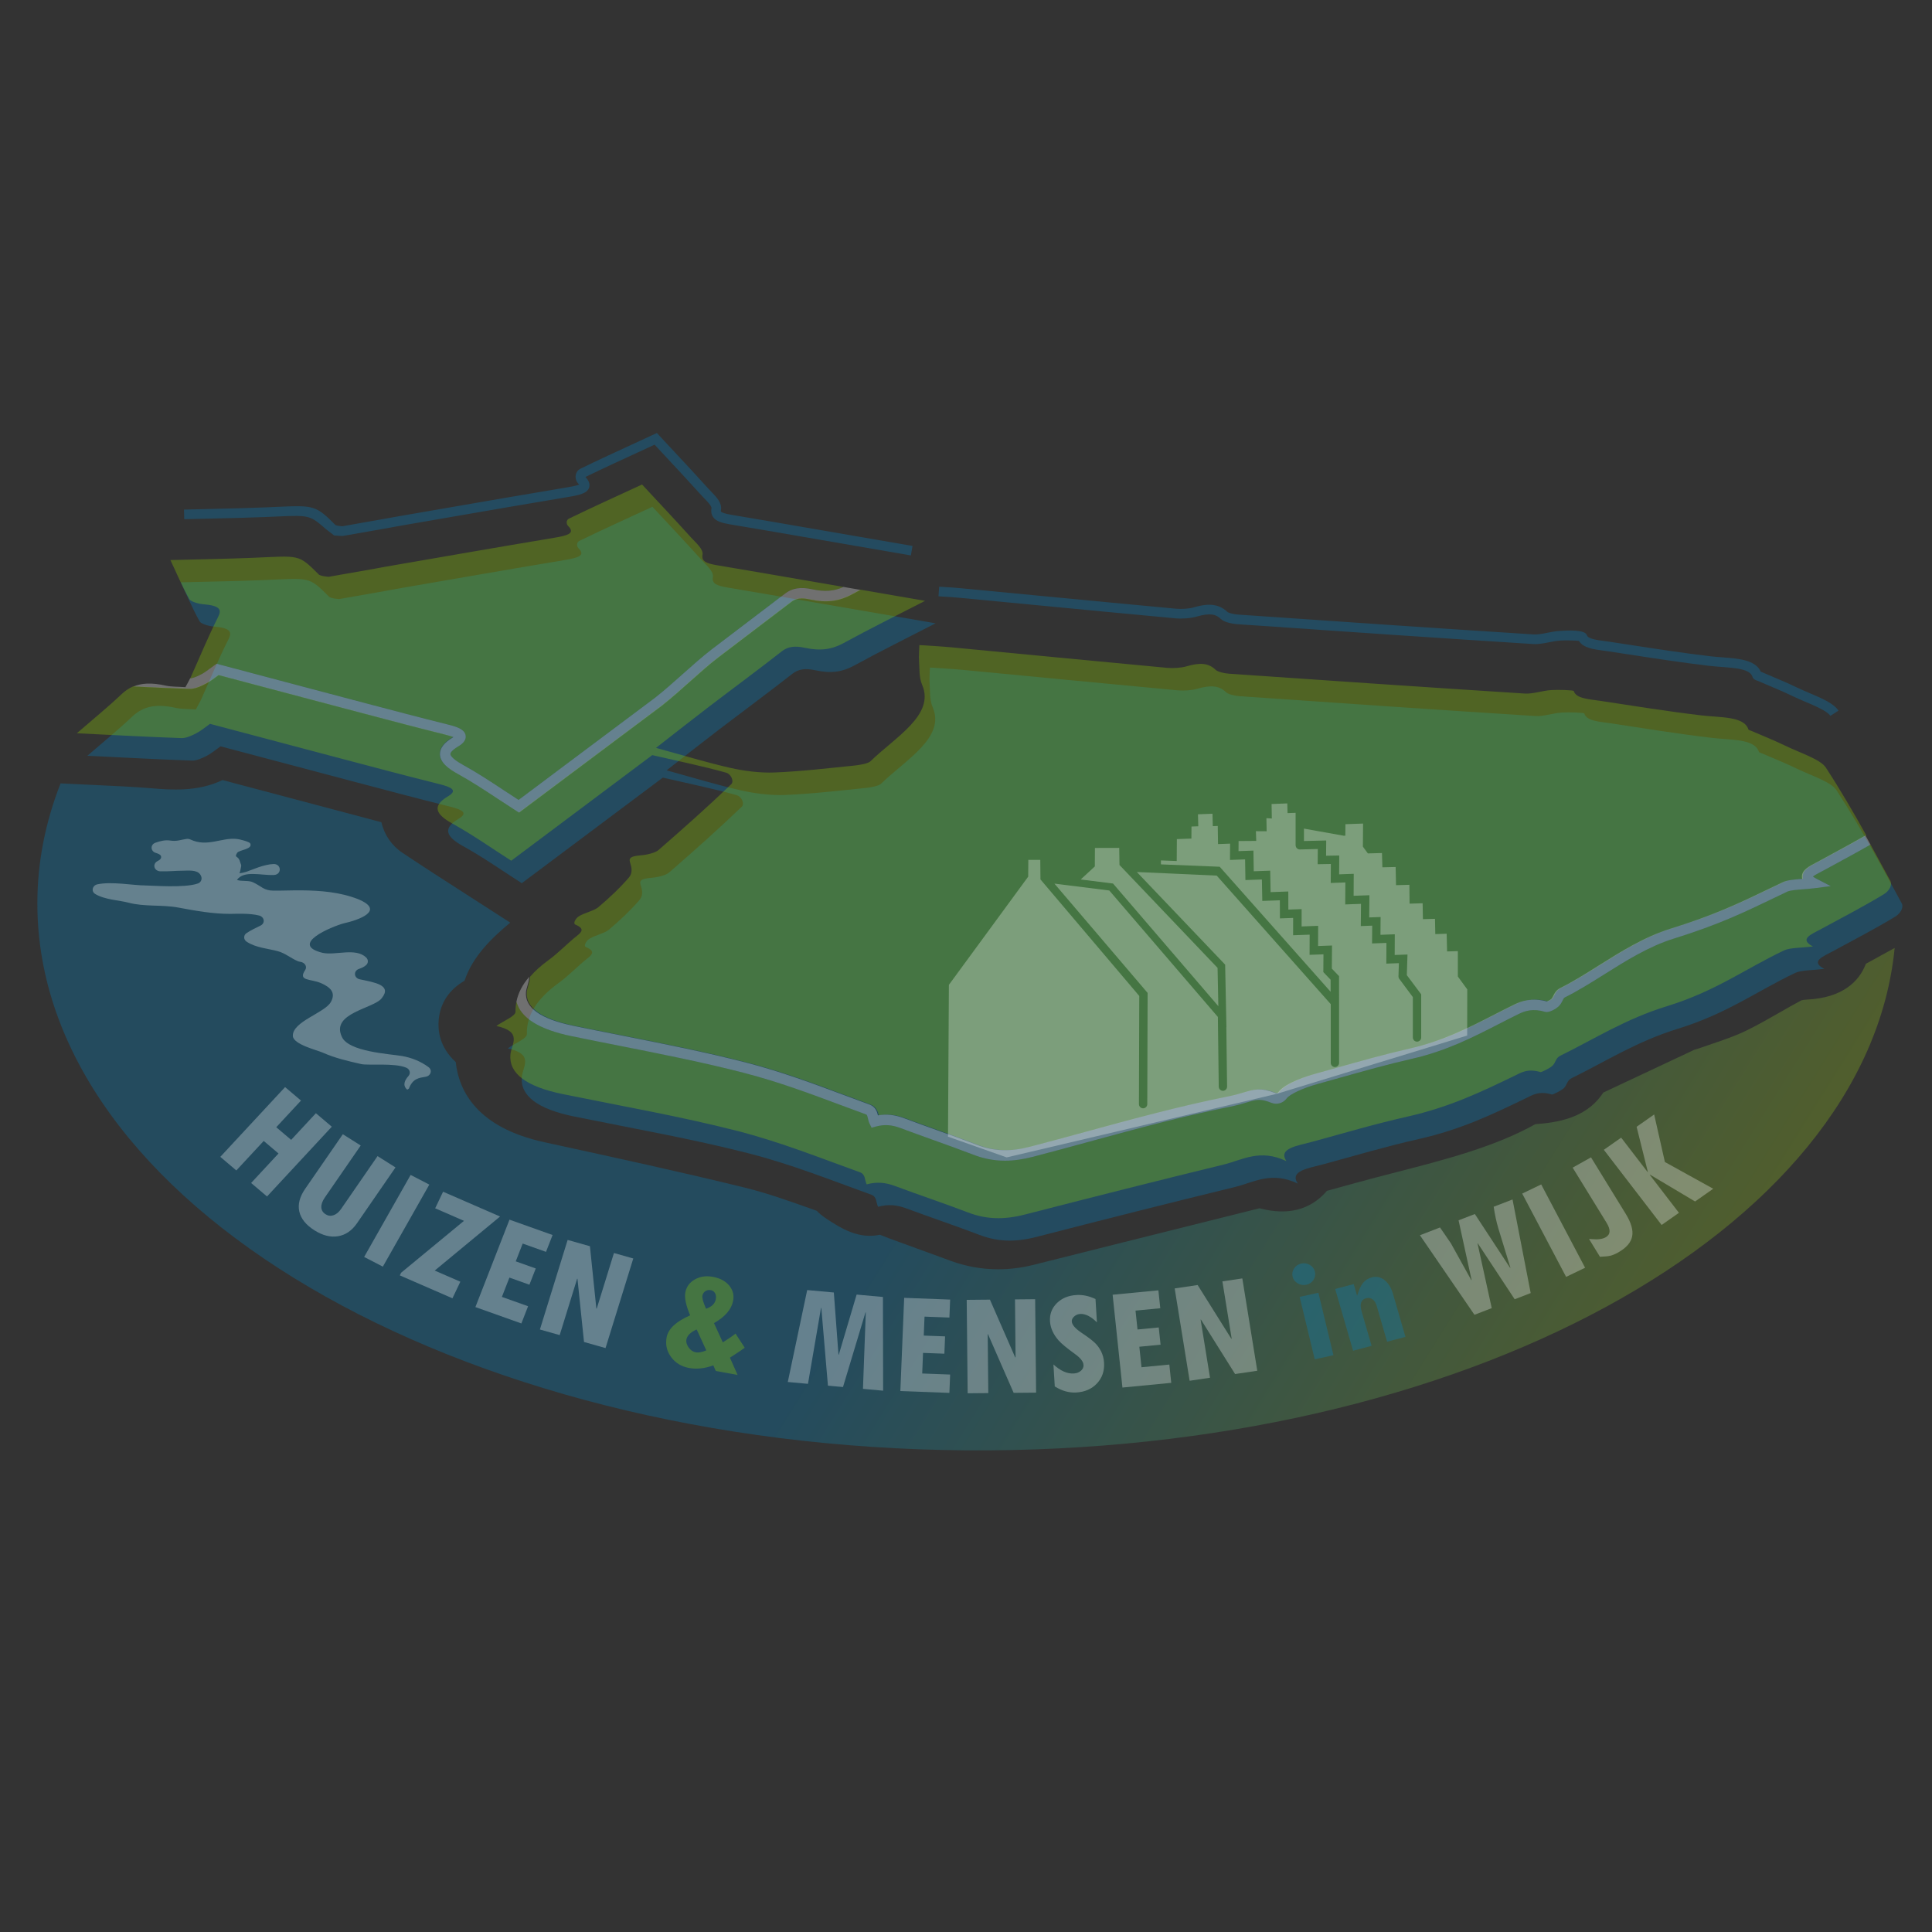 <?xml version="1.0" encoding="UTF-8" standalone="no"?>
<!-- Created with Inkscape (http://www.inkscape.org/) -->

<svg
   width="130mm"
   height="130mm"
   viewBox="0 0 130 130"
   version="1.1"
   id="svg1"
   inkscape:version="1.3.1 (91b66b0783, 2023-11-16)"
   sodipodi:docname="Logo HuizenEnMensenInWijk-30% transparantie.svg"
   xmlns:inkscape="http://www.inkscape.org/namespaces/inkscape"
   xmlns:sodipodi="http://sodipodi.sourceforge.net/DTD/sodipodi-0.dtd"
   xmlns="http://www.w3.org/2000/svg"
   xmlns:svg="http://www.w3.org/2000/svg">
  <rect x="0" y="0" width="130" height="130" fill="#333333" stroke="none"/>
  <sodipodi:namedview
     id="namedview1"
     pagecolor="#ffffff"
     bordercolor="#000000"
     borderopacity="0.25"
     inkscape:showpageshadow="2"
     inkscape:pageopacity="0.0"
     inkscape:pagecheckerboard="0"
     inkscape:deskcolor="#d1d1d1"
     inkscape:document-units="mm"
     inkscape:export-bgcolor="#ffffff00"
     inkscape:zoom="0.79375"
     inkscape:cx="396.85039"
     inkscape:cy="561.25984"
     inkscape:window-width="1920"
     inkscape:window-height="1129"
     inkscape:window-x="-8"
     inkscape:window-y="-8"
     inkscape:window-maximized="1"
     inkscape:current-layer="layer1" />
  <defs
     id="defs1">
    <clipPath
       clipPathUnits="userSpaceOnUse"
       id="clipPath133">
      <path
         d="M 0,841.89 H 595.276 V 0 H 0 Z"
         transform="translate(-321.006,-570.664)"
         id="path133" />
    </clipPath>
    <clipPath
       clipPathUnits="userSpaceOnUse"
       id="clipPath131">
      <path
         d="M 0,841.89 H 595.276 V 0 H 0 Z"
         transform="translate(-305.7,-567.784)"
         id="path131" />
    </clipPath>
    <clipPath
       clipPathUnits="userSpaceOnUse"
       id="clipPath129">
      <path
         d="M 0,841.89 H 595.276 V 0 H 0 Z"
         transform="translate(-280.391,-518.727)"
         id="path129" />
    </clipPath>
    <clipPath
       clipPathUnits="userSpaceOnUse"
       id="clipPath127">
      <path
         d="M 0,841.89 H 595.276 V 0 H 0 Z"
         transform="translate(-333.115,-540.562)"
         id="path127" />
    </clipPath>
    <clipPath
       clipPathUnits="userSpaceOnUse"
       id="clipPath125">
      <path
         d="M 0,841.89 H 595.276 V 0 H 0 Z"
         transform="translate(-280.514,-540.989)"
         id="path125" />
    </clipPath>
    <clipPath
       clipPathUnits="userSpaceOnUse"
       id="clipPath123">
      <path
         d="M 0,841.89 H 595.276 V 0 H 0 Z"
         transform="translate(-426.348,-508.793)"
         id="path123" />
    </clipPath>
    <clipPath
       clipPathUnits="userSpaceOnUse"
       id="clipPath121">
      <path
         d="M 0,841.89 H 595.276 V 0 H 0 Z"
         transform="translate(-409.649,-504.023)"
         id="path121" />
    </clipPath>
    <clipPath
       clipPathUnits="userSpaceOnUse"
       id="clipPath119">
      <path
         d="M 0,841.89 H 595.276 V 0 H 0 Z"
         transform="translate(-389.914,-507.873)"
         id="path119" />
    </clipPath>
    <clipPath
       clipPathUnits="userSpaceOnUse"
       id="clipPath117">
      <path
         d="M 0,841.89 H 595.276 V 0 H 0 Z"
         transform="translate(-388.067,-506.747)"
         id="path117" />
    </clipPath>
    <clipPath
       clipPathUnits="userSpaceOnUse"
       id="clipPath115">
      <path
         d="M 0,841.89 H 595.276 V 0 H 0 Z"
         transform="translate(-357.775,-490.609)"
         id="path115" />
    </clipPath>
    <clipPath
       clipPathUnits="userSpaceOnUse"
       id="clipPath113">
      <path
         d="M 0,841.89 H 595.276 V 0 H 0 Z"
         transform="translate(-347.465,-488.17)"
         id="path113" />
    </clipPath>
    <clipPath
       clipPathUnits="userSpaceOnUse"
       id="clipPath111">
      <path
         d="M 0,841.89 H 595.276 V 0 H 0 Z"
         transform="translate(-339.38,-474.079)"
         id="path111" />
    </clipPath>
    <clipPath
       clipPathUnits="userSpaceOnUse"
       id="clipPath109">
      <path
         d="M 0,841.89 H 595.276 V 0 H 0 Z"
         transform="translate(-322.974,-471.773)"
         id="path109" />
    </clipPath>
    <clipPath
       clipPathUnits="userSpaceOnUse"
       id="clipPath107">
      <path
         d="M 0,841.89 H 595.276 V 0 H 0 Z"
         transform="translate(-308.796,-483.309)"
         id="path107" />
    </clipPath>
    <clipPath
       clipPathUnits="userSpaceOnUse"
       id="clipPath105">
      <path
         d="M 0,841.89 H 595.276 V 0 H 0 Z"
         transform="translate(-297.194,-469.902)"
         id="path105" />
    </clipPath>
    <clipPath
       clipPathUnits="userSpaceOnUse"
       id="clipPath103">
      <path
         d="M 0,841.89 H 595.276 V 0 H 0 Z"
         transform="translate(-280.655,-469.855)"
         id="path103" />
    </clipPath>
    <clipPath
       clipPathUnits="userSpaceOnUse"
       id="clipPath101">
      <path
         d="M 0,841.89 H 595.276 V 0 H 0 Z"
         transform="translate(-268.018,-470.276)"
         id="path101" />
    </clipPath>
    <clipPath
       clipPathUnits="userSpaceOnUse"
       id="clipPath99">
      <path
         d="M 0,841.89 H 595.276 V 0 H 0 Z"
         transform="translate(-234.239,-485.907)"
         id="path99" />
    </clipPath>
    <clipPath
       clipPathUnits="userSpaceOnUse"
       id="clipPath97">
      <path
         d="M 0,841.89 H 595.276 V 0 H 0 Z"
         transform="translate(-215.069,-478.405)"
         id="path97" />
    </clipPath>
    <clipPath
       clipPathUnits="userSpaceOnUse"
       id="clipPath95">
      <path
         d="M 0,841.89 H 595.276 V 0 H 0 Z"
         transform="translate(-199.018,-483.102)"
         id="path95" />
    </clipPath>
    <clipPath
       clipPathUnits="userSpaceOnUse"
       id="clipPath93">
      <path
         d="M 0,841.89 H 595.276 V 0 H 0 Z"
         transform="translate(-194.953,-503.497)"
         id="path93" />
    </clipPath>
    <clipPath
       clipPathUnits="userSpaceOnUse"
       id="clipPath91">
      <path
         d="M 0,841.89 H 595.276 V 0 H 0 Z"
         transform="translate(-177.893,-511.43)"
         id="path91" />
    </clipPath>
    <clipPath
       clipPathUnits="userSpaceOnUse"
       id="clipPath89">
      <path
         d="M 0,841.89 H 595.276 V 0 H 0 Z"
         transform="translate(-167.649,-502.192)"
         id="path89" />
    </clipPath>
    <clipPath
       clipPathUnits="userSpaceOnUse"
       id="clipPath87">
      <path
         d="M 0,841.89 H 595.276 V 0 H 0 Z"
         transform="translate(-153.949,-528.183)"
         id="path87" />
    </clipPath>
    <clipPath
       clipPathUnits="userSpaceOnUse"
       id="clipPath85">
      <path
         d="M 0,841.89 H 595.276 V 0 H 0 Z"
         transform="translate(-164.72,-633.302)"
         id="path85" />
    </clipPath>
    <clipPath
       clipPathUnits="userSpaceOnUse"
       id="clipPath83">
      <path
         d="M 0,841.89 H 595.276 V 0 H 0 Z"
         transform="translate(-449.393,-572.86)"
         id="path83" />
    </clipPath>
    <clipPath
       clipPathUnits="userSpaceOnUse"
       id="clipPath81">
      <path
         d="M 0,841.89 H 595.276 V 0 H 0 Z"
         transform="translate(-434.065,-608.862)"
         id="path81" />
    </clipPath>
    <clipPath
       clipPathUnits="userSpaceOnUse"
       id="clipPath79">
      <path
         d="M 0,841.89 H 595.276 V 0 H 0 Z"
         transform="translate(-447.575,-569.602)"
         id="path79" />
    </clipPath>
    <clipPath
       clipPathUnits="userSpaceOnUse"
       id="clipPath77">
      <path
         d="M 0,841.89 H 595.276 V 0 H 0 Z"
         transform="translate(-200.056,-546.361)"
         id="path77" />
    </clipPath>
    <clipPath
       clipPathUnits="userSpaceOnUse"
       id="clipPath75">
      <path
         d="M 0,841.89 H 595.276 V 0 H 0 Z"
         transform="matrix(1.333,0,0,-1.333,0,1122.52)"
         id="path75" />
    </clipPath>
    <clipPath
       clipPathUnits="userSpaceOnUse"
       id="clipPath73">
      <path
         d="m 117.048,575.976 h 64.409 v -47.793 h -64.409 z"
         transform="translate(-175.989,-534.593)"
         id="path73" />
    </clipPath>
    <clipPath
       clipPathUnits="userSpaceOnUse"
       id="clipPath72">
      <path
         d="M 0,841.89 H 595.276 V 0 H 0 Z"
         transform="translate(-138.867,-605.139)"
         id="path72" />
    </clipPath>
    <clipPath
       clipPathUnits="userSpaceOnUse"
       id="clipPath70">
      <path
         d="M 0,841.89 H 595.276 V 0 H 0 Z"
         transform="translate(-139.624,-608.021)"
         id="path70" />
    </clipPath>
    <clipPath
       clipPathUnits="userSpaceOnUse"
       id="clipPath68">
      <path
         d="M 0,841.89 H 595.276 V 0 H 0 Z"
         transform="translate(-173.054,-622.818)"
         id="path68" />
    </clipPath>
    <linearGradient
       x1="0"
       y1="0"
       x2="1"
       y2="0"
       gradientUnits="userSpaceOnUse"
       gradientTransform="matrix(100.457,65.237,-64.514,99.992,8.196,32.403)"
       spreadMethod="pad"
       id="linearGradient66">
      <stop
         style="stop-opacity:1;stop-color:#0083c1"
         offset="0"
         id="stop64" />
      <stop
         style="stop-opacity:1;stop-color:#0083c1"
         offset="0.592"
         id="stop65" />
      <stop
         style="stop-opacity:1;stop-color:#94c11f"
         offset="1"
         id="stop66" />
    </linearGradient>
  </defs>
  <g
     inkscape:label="Laag 1"
     inkscape:groupmode="layer"
     id="layer1">
    <path
       id="path66"
       d="M 10.274,53.047 C 8.975,52.939 7.623,52.878 6.191,52.813 v 0 C 5.523,52.782 4.837,52.751 4.125,52.714 v 0 l -0.049,-0.003 c -1.02,2.595 -1.563,5.299 -1.563,8.081 v 0 c 0,20.075 28,36.55 62.54,36.799 v 0 C 98.384,97.831 125.622,82.872 127.488,63.785 v 0 c -0.45,0.25 -0.901,0.497 -1.344,0.74 v 0 c -0.198,0.108 -0.397,0.217 -0.595,0.326 v 0 c -0.014,0.037 -0.028,0.074 -0.044,0.111 v 0 c -0.407,0.987 -1.425,2.187 -3.957,2.3 v 0 c -0.115,0.005 -0.247,0.026 -0.328,0.045 v 0 c -0.486,0.255 -0.961,0.527 -1.462,0.815 v 0 c -0.693,0.398 -1.409,0.808 -2.216,1.207 v 0 c -0.766,0.377 -1.571,0.649 -2.351,0.912 v 0 c -0.277,0.093 -0.554,0.187 -0.821,0.284 v 0 c -0.133,0.048 -0.254,0.083 -0.356,0.11 v 0 c -2.044,0.958 -4.085,1.918 -6.126,2.878 v 0 l -0.009,0.004 c -0.042,0.066 -0.085,0.131 -0.132,0.194 v 0 c -1.108,1.527 -2.968,1.828 -4.438,1.931 v 0 c -2.71,1.521 -6.089,2.391 -9.363,3.235 v 0 c -0.877,0.226 -1.783,0.46 -2.642,0.697 v 0 c -0.27,0.075 -0.54,0.149 -0.811,0.223 v 0 c -0.404,0.11 -0.809,0.22 -1.208,0.333 v 0 c -1.422,1.659 -3.276,1.503 -4.537,1.172 v 0 l -3.393,0.848 c -3.928,0.981 -7.857,1.963 -11.779,2.951 v 0 c -0.811,0.204 -1.616,0.307 -2.412,0.307 v 0 c -1.083,0 -2.149,-0.189 -3.188,-0.567 v 0 c -0.546,-0.199 -1.09,-0.398 -1.634,-0.598 v 0 c -0.815,-0.299 -1.631,-0.599 -2.453,-0.894 v 0 c -0.161,-0.058 -0.317,-0.12 -0.472,-0.183 v 0 c -0.065,-0.026 -0.146,-0.059 -0.206,-0.082 v 0 c -0.001,3.5e-4 -0.002,3.5e-4 -0.003,7.1e-4 v 0 c -1.402,0.293 -2.541,-0.369 -3.68,-1.135 v 0 c -0.224,-0.151 -0.413,-0.314 -0.573,-0.479 v 0 c -0.171,-0.061 -0.342,-0.121 -0.513,-0.182 v 0 c -1.463,-0.52 -2.845,-1.011 -4.334,-1.378 v 0 c -4.223,-1.038 -8.646,-2.001 -12.923,-2.933 v 0 l -0.559,-0.122 c -4.528,-0.986 -5.736,-3.449 -5.953,-5.341 v 0 c -0.002,-0.018 -0.004,-0.035 -0.006,-0.053 v 0 c -1.105,-1.004 -1.21,-2.152 -1.147,-2.833 v 0 c 0.104,-1.138 0.689,-2.022 1.741,-2.64 v 0 c 0.548,-1.669 1.904,-2.934 3.073,-3.906 v 0 l -2.91,-1.873 c -1.51,-0.97 -2.937,-1.886 -4.35,-2.831 v 0 c -0.717,-0.479 -1.222,-1.218 -1.411,-2.054 v 0 L 14.971,52.487 c -1.661,0.813 -3.548,0.656 -4.697,0.56"
       style="fill:url(#linearGradient66);stroke:none;stroke-width:0.353;opacity:0.3" />
    <path
       id="path67"
       d="m 0,0 c 0.936,0.172 1.532,0.289 2.138,0.393 10.641,1.834 21.259,3.698 31.941,5.478 2.558,0.427 4.213,0.821 2.754,2.268 -0.388,0.384 -0.381,1.136 0.161,1.4 4.383,2.137 8.938,4.197 13.93,6.507 3.38,-3.642 6.399,-6.834 9.294,-10.05 C 61.192,4.913 62.641,3.738 62.451,2.66 62.225,1.374 63.199,0.989 65.348,0.632 71.53,-0.397 77.674,-1.474 83.832,-2.535 90.691,-3.716 97.547,-4.9 104.912,-6.17 99.42,-9 94.267,-11.544 89.414,-14.207 c -2.192,-1.203 -4.372,-1.583 -7.435,-0.914 -1.854,0.404 -3.192,0.258 -4.383,-0.677 -4.541,-3.561 -9.304,-7.062 -13.935,-10.599 -3.322,-2.539 -6.566,-5.1 -10.039,-7.802 4.965,-1.358 9.407,-2.728 14.151,-3.809 2.533,-0.577 5.65,-0.994 8.394,-0.884 5.148,0.205 10.23,0.815 15.307,1.326 1.1,0.111 2.593,0.395 3.01,0.8 4.764,4.626 12.327,8.836 9.876,14.56 -0.636,1.484 -0.485,3.045 -0.595,4.572 -0.073,1.009 0.034,2.021 0.06,3.031 2.074,-0.144 4.167,-0.244 6.219,-0.439 13.662,-1.297 27.308,-2.63 40.982,-3.9 1.17,-0.108 2.724,-0.008 3.712,0.282 2.525,0.742 4.195,0.67 5.56,-0.665 0.366,-0.358 1.606,-0.669 2.531,-0.733 18.785,-1.3 37.574,-2.587 56.39,-3.785 1.589,-0.101 3.338,0.554 5.07,0.665 1.446,0.092 4.231,-0.022 4.274,-0.177 0.414,-1.463 2.95,-1.559 5.053,-1.877 6.369,-0.965 12.71,-1.996 19.19,-2.765 3.801,-0.451 8.25,-0.151 9.049,-2.698 0.031,-0.1 0.375,-0.178 0.575,-0.265 2.199,-0.957 4.497,-1.869 6.573,-2.881 2.706,-1.319 6.579,-2.526 7.612,-4.113 4.64,-7.126 8.53,-14.361 12.452,-21.586 0.416,-0.766 -0.198,-1.909 -1.252,-2.549 -3.742,-2.274 -7.867,-4.411 -11.876,-6.589 -1.868,-1.015 -4.395,-1.931 -1.626,-3.362 -2.081,-0.262 -4.408,-0.225 -5.509,-0.748 -7.451,-3.542 -13.03,-7.775 -22.39,-10.659 -7.808,-2.406 -13.688,-6.187 -20.271,-9.426 -0.928,-0.456 -0.838,-1.33 -1.521,-1.938 -0.529,-0.47 -2.066,-1.223 -2.238,-1.172 -2.533,0.745 -3.729,-0.121 -5.143,-0.801 -6.091,-2.927 -12.095,-5.856 -20.209,-7.684 -6.262,-1.412 -12.174,-3.166 -18.188,-4.81 -2.755,-0.753 -6.558,-1.214 -4.9,-3.678 -5.067,2.402 -8.388,0.217 -11.909,-0.642 -12.713,-3.101 -25.33,-6.29 -37.887,-9.528 -3.983,-1.027 -7.35,-0.972 -10.894,0.383 -4.544,1.737 -9.334,3.334 -13.925,5.045 -1.755,0.655 -3.423,0.849 -5.392,0.311 -0.392,0.784 -0.209,1.914 -1.267,2.295 -7.653,2.758 -15.088,5.763 -23.501,7.919 -10.613,2.72 -22.066,4.731 -33.2,7.002 -6.914,1.41 -10.272,3.944 -9.938,7.53 0.189,2.033 2.387,4.331 -2.683,5.449 1.426,1.013 3.678,1.875 3.651,2.722 -0.115,3.579 1.94,6.759 6.045,9.745 2.059,1.498 3.56,3.162 5.506,4.697 1.032,0.815 1.432,1.403 -0.315,2.157 -0.458,0.198 0.033,1.148 0.665,1.559 1.005,0.654 2.892,1.044 3.704,1.726 2.183,1.838 4.184,3.736 5.861,5.684 0.662,0.769 0.565,1.754 0.287,2.604 -0.293,0.898 -0.388,1.438 2.009,1.623 1.21,0.093 2.759,0.502 3.31,0.98 4.78,4.151 9.474,8.326 13.886,12.563 0.585,0.562 -0.011,1.938 -0.993,2.213 -4.399,1.233 -9.135,2.203 -14.055,3.339 -8.994,-6.734 -17.783,-13.314 -26.881,-20.127 -3.897,2.487 -7.262,4.888 -11.196,7.066 -3.162,1.75 -4.016,3.333 -0.857,5.21 1.898,1.128 0.698,1.742 -1.654,2.327 -6.267,1.561 -12.435,3.208 -18.621,4.839 -8.306,2.189 -16.592,4.394 -25.091,6.647 -0.985,-0.689 -1.689,-1.314 -2.667,-1.824 -0.746,-0.388 -1.886,-0.924 -2.771,-0.893 -6.462,0.226 -12.904,0.578 -19.953,0.92 3.067,2.659 5.91,4.965 8.419,7.348 1.864,1.771 4.078,2.765 8.506,1.769 1.021,-0.229 2.321,-0.189 3.742,-0.29 0.392,0.732 0.76,1.334 1.035,1.945 1.715,3.805 3.271,7.627 5.183,11.411 0.697,1.38 0.508,2.178 -2.86,2.456 -0.993,0.082 -2.391,0.548 -2.618,0.957 -1.325,2.385 -2.356,4.805 -3.603,7.462 5.586,0.147 10.594,0.219 15.577,0.423 9.117,0.372 8.721,0.789 12.656,-3.12 0.257,-0.396 2.071,-0.503 1.939,-0.495 z"
       style="fill:#0082ca;fill-opacity:1;fill-rule:nonzero;stroke:none;opacity:0.3"
       transform="matrix(0.353,0,0,-0.353,25.923,39.763)"
       clip-path="url(#clipPath68)" />
    <path
       id="path69"
       d="M 0,0 C 0.276,0.206 0.563,0.42 0.878,0.64 L 1.257,0.906 9.383,-1.25 c 5.847,-1.551 11.624,-3.085 17.411,-4.61 l 2.963,-0.782 c 5.106,-1.349 10.386,-2.743 15.645,-4.053 1.655,-0.412 3.155,-0.882 3.332,-2.088 0.166,-1.126 -1.02,-1.83 -1.409,-2.062 -1.398,-0.83 -1.5,-1.329 -1.498,-1.462 0.003,-0.173 0.178,-0.831 2.329,-2.021 2.76,-1.527 5.203,-3.138 7.791,-4.843 0.94,-0.62 1.893,-1.248 2.877,-1.882 l 26.062,19.513 -0.002,0.004 c 1.678,1.306 3.51,2.94 5.281,4.521 1.847,1.648 3.757,3.352 5.479,4.667 l 13.935,10.601 c 1.37,1.074 2.977,1.341 5.199,0.857 2.353,-0.514 4.15,-0.391 5.991,0.439 -1.84,0.317 -3.673,0.633 -5.503,0.949 -6.158,1.06 -12.303,2.138 -18.485,3.166 -2.149,0.357 -3.122,0.743 -2.896,2.028 0.189,1.078 -1.259,2.253 -2.234,3.336 -2.895,3.216 -5.914,6.408 -9.293,10.05 -4.993,-2.31 -9.547,-4.37 -13.931,-6.506 -0.541,-0.264 -0.549,-1.016 -0.16,-1.401 C 69.726,25.725 68.071,25.33 65.513,24.904 54.831,23.123 44.212,21.26 33.572,19.425 32.966,19.321 32.37,19.205 31.434,19.032 l -8.806,-1.549 c 0.132,-0.008 -1.682,0.099 -1.94,0.495 -3.934,3.91 -3.538,3.492 -12.655,3.12 -4.984,-0.203 -9.991,-0.276 -15.577,-0.423 1.247,-2.657 2.278,-5.077 3.602,-7.461 0.228,-0.409 1.626,-0.875 2.619,-0.957 C 2.045,11.979 2.234,11.18 1.536,9.8 -0.376,6.017 -1.931,2.194 -3.646,-1.611 c -0.042,-0.092 -0.098,-0.188 -0.143,-0.28 0.371,0.032 1.014,0.203 2.111,0.775 C -1.075,-0.802 -0.577,-0.43 0,0"
       style="fill:#94d600;fill-opacity:1;fill-rule:nonzero;stroke:none;opacity:0.3"
       transform="matrix(0.353,0,0,-0.353,14.129,44.983)"
       clip-path="url(#clipPath70)" />
    <path
       id="path71"
       d="m 0,0 c 0.745,0.389 1.329,0.824 1.948,1.286 0.148,0.11 0.299,0.223 0.456,0.338 l 7.225,-1.916 c 5.848,-1.553 11.626,-3.086 17.414,-4.612 l 2.962,-0.782 c 5.113,-1.35 10.4,-2.746 15.672,-4.059 0.733,-0.183 1.194,-0.333 1.484,-0.446 -0.031,-0.019 -0.063,-0.039 -0.097,-0.059 -1.681,-0.999 -2.49,-2.047 -2.472,-3.205 0.026,-1.677 1.807,-2.876 3.356,-3.733 2.693,-1.49 5.105,-3.08 7.659,-4.764 1.132,-0.745 2.282,-1.504 3.482,-2.269 l 0.581,-0.371 27.433,20.54 -0.007,0.009 c 1.665,1.313 3.436,2.893 5.152,4.424 1.819,1.623 3.7,3.302 5.36,4.57 l 13.946,10.608 c 0.894,0.701 1.925,0.842 3.556,0.487 3.149,-0.686 5.579,-0.384 8.127,1.015 0.498,0.273 1.006,0.543 1.511,0.815 -1.076,0.186 -2.154,0.371 -3.222,0.556 -1.841,-0.83 -3.638,-0.954 -5.991,-0.44 -2.222,0.484 -3.829,0.217 -5.199,-0.857 L 96.4,6.535 C 94.679,5.219 92.769,3.515 90.922,1.867 89.15,0.287 87.319,-1.348 85.641,-2.653 L 85.643,-2.657 59.581,-22.17 c -0.984,0.633 -1.937,1.262 -2.877,1.881 -2.588,1.706 -5.032,3.316 -7.791,4.843 -2.151,1.191 -2.327,1.848 -2.33,2.021 -10e-4,0.133 0.101,0.632 1.499,1.463 0.389,0.231 1.575,0.936 1.409,2.062 -0.177,1.205 -1.677,1.675 -3.332,2.088 -5.26,1.309 -10.539,2.704 -15.645,4.052 l -2.963,0.782 C 21.764,-1.453 15.987,0.081 10.14,1.632 L 2.014,3.788 1.635,3.522 C 1.32,3.302 1.033,3.088 0.757,2.882 0.18,2.452 -0.318,2.081 -0.921,1.767 -2.018,1.194 -2.662,1.023 -3.032,0.991 c -0.256,-0.519 -0.56,-1.043 -0.893,-1.665 -1.421,0.102 -2.721,0.061 -3.741,0.291 -2.765,0.622 -4.666,0.468 -6.158,-0.166 3.58,-0.175 7.063,-0.334 10.558,-0.456 C -2.124,-1.064 -0.864,-0.451 0,0"
       style="fill:#ffffff;fill-opacity:1;fill-rule:nonzero;stroke:none;opacity:0.3"
       transform="matrix(0.353,0,0,-0.353,13.862,46)"
       clip-path="url(#clipPath72)" />
    <g
       opacity="0.44"
       id="g74"
       clip-path="url(#clipPath75)"
       transform="matrix(0.265,0,0,0.265,-35.127,-37.521)"
       style="opacity:0.3">
      <path
         d="m 0,0 c -2.412,0.407 -10.156,0.806 -11.448,3.61 -2.261,4.609 6.128,5.42 7.581,7.422 2.019,2.515 -1.428,2.987 -4.201,3.585 -1.147,0.247 -1.223,1.628 -0.118,1.989 0.494,0.162 0.96,0.372 1.35,0.731 0.437,0.402 0.41,1.031 -0.019,1.44 -2.018,1.924 -5.821,0.333 -8.304,0.881 -6.453,1.603 1.774,5.008 4.031,5.611 2.742,0.607 8.068,2.41 2.742,4.614 -3.462,1.352 -7.123,1.631 -10.728,1.676 -1.812,0.018 -3.621,-0.075 -5.43,-0.057 -1.827,0.018 -2.247,0.856 -3.883,1.605 -0.84,0.389 -2.119,0.121 -3.029,0.432 1.292,1.895 4.68,0.826 7.047,0.944 1.534,0.076 1.448,2.14 -0.088,2.09 -1.839,-0.06 -4.162,-1.143 -5.14,-1.469 -0.443,-0.143 -0.896,-0.238 -1.345,-0.296 0.099,0.23 0.18,0.5 0.228,0.821 0.214,0.995 0.11,0.56 -0.216,1.661 -0.322,0.878 -1.074,0.439 -0.427,1.436 0.427,0.555 3.011,0.662 2.47,1.765 -0.105,0.336 -2.229,0.856 -2.551,0.856 -2.905,0.318 -5.596,-1.607 -8.805,-0.119 -0.226,0.105 -0.484,0.166 -0.737,0.132 -1.15,-0.151 -1.847,-0.526 -3.176,-0.312 -0.86,0.134 -1.852,-0.072 -2.804,-0.423 -0.997,-0.368 -0.934,-1.629 0.091,-1.935 0.511,-0.152 0.913,-0.345 0.991,-0.626 0.108,-0.406 -0.178,-0.689 -0.632,-0.915 -1.078,-0.535 -0.721,-1.931 0.521,-1.968 1.483,-0.045 3.021,0.121 4.305,0.121 0.86,0 2.582,0.217 3.23,-0.666 0.38,-0.502 0.371,-1.006 0.118,-1.382 -0.118,-0.175 -0.304,-0.309 -0.521,-0.387 -2.512,-0.909 -8.889,-0.374 -10.095,-0.374 -2.161,0 -6.313,0.797 -9.047,0.213 -0.971,-0.207 -1.233,-1.344 -0.414,-1.842 1.823,-1.108 4.666,-1.203 6.283,-1.641 3.059,-0.83 6.426,-0.36 9.561,-0.947 3.271,-0.609 6.568,-1.209 9.872,-1.199 1.077,0.003 3.669,0.158 5.499,-0.313 1.03,-0.266 1.208,-1.458 0.274,-1.917 -0.895,-0.439 -1.824,-0.875 -2.659,-1.429 -0.607,-0.403 -0.607,-1.217 -0.004,-1.626 1.745,-1.181 4.179,-1.332 5.964,-1.825 1.381,-0.374 2.475,-1.336 3.784,-1.893 0.181,-0.075 0.353,-0.112 0.516,-0.135 0.843,-0.121 1.334,-0.916 0.907,-1.555 -1.458,-2.18 1.062,-1.615 3.098,-2.536 1.546,-0.703 2.852,-1.678 1.782,-3.572 -1.168,-2.071 -7.356,-3.714 -7.232,-6.463 0.069,-1.604 4.657,-2.699 5.687,-3.163 2.346,-1.049 4.906,-1.637 7.364,-2.191 1.262,-0.286 6.353,0.272 8.562,-0.686 C 1.494,-2.526 1.679,-3.289 1.208,-3.816 0.546,-4.557 0.002,-5.559 0.974,-6.41 l 0.319,0.197 c 0.748,1.984 1.986,2.048 3.205,2.266 0.999,0.178 1.31,1.262 0.536,1.835 C 3.507,-0.981 1.753,-0.307 0,0"
         style="fill:#ffffff;fill-opacity:1;fill-rule:nonzero;stroke:none"
         transform="matrix(1.333,0,0,-1.333,234.652,409.73)"
         clip-path="url(#clipPath73)"
         id="path74" />
    </g>
    <path
       id="path76"
       d="m 0,0 c -0.277,-3.004 2.775,-5.185 9.072,-6.481 2.973,-0.613 5.969,-1.206 8.966,-1.8 8.018,-1.589 16.309,-3.232 24.034,-5.232 6.622,-1.714 12.707,-3.984 18.591,-6.18 1.606,-0.599 3.211,-1.199 4.825,-1.786 1.145,-0.417 1.442,-1.4 1.6,-2.062 1.662,0.293 3.246,0.113 5.019,-0.555 2.04,-0.768 4.119,-1.513 6.198,-2.258 2.524,-0.903 5.133,-1.838 7.63,-2.802 3.214,-1.241 6.361,-1.349 10.203,-0.349 3.601,0.938 7.195,1.918 10.795,2.9 8.737,2.383 17.772,4.847 26.863,6.664 1.285,0.256 2.212,0.533 3.031,0.777 1.947,0.58 3.232,0.962 6.014,-0.135 0.198,-0.076 0.424,-0.005 0.563,0.18 1.356,1.82 5.705,3.134 7.006,3.493 1.428,0.394 2.852,0.795 4.276,1.196 4.458,1.256 9.068,2.555 13.818,3.636 6.226,1.417 11.211,3.975 16.032,6.448 1.303,0.669 2.589,1.328 3.876,1.953 1.286,0.624 3.317,1.352 6.187,0.566 0.21,0.076 0.596,0.262 0.843,0.484 0.137,0.123 0.225,0.294 0.355,0.564 0.23,0.471 0.544,1.116 1.377,1.53 2.382,1.184 4.757,2.675 7.271,4.254 4.3,2.702 8.746,5.495 13.741,7.049 8.468,2.635 13.133,4.883 19.591,7.995 l 1.751,0.843 c 0.898,0.431 2.216,0.534 3.742,0.651 -0.037,0.137 -0.058,0.281 -0.058,0.435 0.001,1.261 1.368,1.973 2.69,2.661 0.222,0.115 0.445,0.231 0.659,0.348 0.921,0.506 1.848,1.009 2.775,1.513 1.992,1.08 4.022,2.188 5.992,3.314 -2.414,4.33 -4.927,8.647 -7.712,12.925 -1.033,1.586 -4.906,2.794 -7.612,4.113 -2.076,1.011 -4.374,1.924 -6.573,2.88 -0.2,0.088 -0.544,0.166 -0.575,0.265 -0.799,2.548 -5.247,2.247 -9.049,2.698 -6.48,0.769 -12.821,1.8 -19.19,2.765 -2.103,0.319 -4.639,0.415 -5.052,1.878 -0.044,0.155 -2.828,0.269 -4.275,0.176 -1.732,-0.11 -3.481,-0.765 -5.07,-0.664 -18.816,1.197 -37.605,2.484 -56.39,3.785 -0.925,0.064 -2.165,0.374 -2.531,0.732 -1.365,1.336 -3.035,1.408 -5.56,0.666 -0.988,-0.291 -2.542,-0.391 -3.712,-0.282 -13.673,1.27 -27.32,2.602 -40.982,3.9 -2.052,0.194 -4.145,0.295 -6.218,0.439 -0.027,-1.011 -0.134,-2.022 -0.061,-3.031 0.11,-1.527 -0.041,-3.089 0.595,-4.573 2.451,-5.723 -5.112,-9.933 -9.875,-14.559 -0.417,-0.405 -1.911,-0.689 -3.011,-0.8 -5.077,-0.511 -10.159,-1.122 -15.307,-1.327 -2.744,-0.109 -5.861,0.307 -8.394,0.884 -4.744,1.081 -9.186,2.452 -14.15,3.81 3.472,2.702 6.716,5.263 10.039,7.801 4.63,3.538 9.393,7.038 13.934,10.6 1.191,0.934 2.529,1.081 4.383,0.676 3.064,-0.668 5.244,-0.288 7.435,0.915 4.853,2.663 10.006,5.206 15.498,8.036 -4.258,0.735 -8.338,1.439 -12.354,2.132 -0.505,-0.272 -1.013,-0.542 -1.512,-0.816 -2.547,-1.398 -4.977,-1.7 -8.127,-1.014 -1.63,0.355 -2.661,0.214 -3.556,-0.487 L 36.418,63.729 c -1.66,-1.269 -3.541,-2.947 -5.36,-4.57 -1.715,-1.531 -3.487,-3.112 -5.151,-4.424 L 25.914,54.726 -1.519,34.186 -2.1,34.557 c -1.2,0.765 -2.351,1.524 -3.482,2.269 -2.554,1.684 -4.967,3.274 -7.66,4.763 -1.549,0.858 -3.33,2.057 -3.355,3.734 -0.018,1.157 0.79,2.206 2.472,3.204 0.034,0.021 0.066,0.04 0.096,0.059 -0.289,0.114 -0.75,0.264 -1.483,0.447 -5.273,1.313 -10.559,2.709 -15.672,4.059 l -2.962,0.782 c -5.788,1.526 -11.566,3.059 -17.414,4.611 l -7.225,1.917 c -0.157,-0.115 -0.309,-0.228 -0.457,-0.338 -0.618,-0.462 -1.203,-0.897 -1.947,-1.286 -0.864,-0.451 -2.124,-1.064 -3.267,-1.006 -3.494,0.122 -6.977,0.282 -10.557,0.456 -0.898,-0.381 -1.649,-0.937 -2.349,-1.602 -2.509,-2.383 -5.352,-4.69 -8.419,-7.348 7.049,-0.342 13.491,-0.695 19.953,-0.92 0.885,-0.031 2.026,0.504 2.771,0.893 0.978,0.51 1.682,1.134 2.667,1.824 8.499,-2.253 16.785,-4.459 25.091,-6.648 6.186,-1.63 12.354,-3.278 18.621,-4.838 2.352,-0.586 3.553,-1.2 1.655,-2.327 -3.16,-1.878 -2.306,-3.461 0.857,-5.211 3.933,-2.177 7.298,-4.578 11.195,-7.065 9.098,6.812 17.887,13.393 26.881,20.127 4.92,-1.136 9.656,-2.107 14.055,-3.339 0.982,-0.275 1.578,-1.651 0.993,-2.213 -4.412,-4.238 -9.106,-8.413 -13.886,-12.563 -0.55,-0.478 -2.1,-0.888 -3.31,-0.981 -2.397,-0.184 -2.302,-0.725 -2.009,-1.623 0.278,-0.849 0.375,-1.835 -0.287,-2.603 C 17.789,19.843 15.789,17.944 13.605,16.107 12.793,15.424 10.906,15.035 9.901,14.38 9.269,13.969 8.778,13.02 9.236,12.822 10.984,12.068 10.583,11.479 9.551,10.665 7.605,9.129 6.104,7.466 4.045,5.968 2.665,4.964 1.537,3.935 0.625,2.88 0.599,2.272 0.429,1.684 0.275,1.165 0.15,0.744 0.032,0.347 0,0"
       style="fill:#94d600;fill-opacity:1;fill-rule:nonzero;stroke:none;opacity:0.3"
       transform="matrix(0.353,0,0,-0.353,35.449,66.735)"
       clip-path="url(#clipPath77)" />
    <path
       id="path78"
       d="m 0,0 c -0.227,-0.124 -0.463,-0.247 -0.698,-0.369 -0.464,-0.242 -1.187,-0.618 -1.507,-0.888 0.104,-0.084 0.281,-0.205 0.573,-0.357 L 1.186,-3.083 -1.967,-3.485 C -2.66,-3.573 -3.38,-3.629 -4.074,-3.682 -5.298,-3.776 -6.563,-3.873 -7.13,-4.145 l -1.748,-0.841 c -6.534,-3.149 -11.256,-5.424 -19.863,-8.103 -4.747,-1.477 -9.082,-4.201 -13.274,-6.833 -2.557,-1.607 -4.972,-3.124 -7.443,-4.351 -0.215,-0.107 -0.289,-0.243 -0.473,-0.619 -0.171,-0.35 -0.382,-0.785 -0.814,-1.173 -0.369,-0.332 -1.712,-1.217 -2.521,-0.976 -2.286,0.679 -3.796,0.187 -4.972,-0.385 -1.273,-0.618 -2.545,-1.271 -3.836,-1.933 -4.93,-2.53 -10.029,-5.146 -16.499,-6.619 -4.7,-1.069 -9.285,-2.361 -13.72,-3.61 -1.427,-0.402 -2.853,-0.804 -4.287,-1.2 -2.83,-0.781 -5.328,-1.943 -5.94,-2.762 -0.672,-0.902 -1.857,-1.25 -2.888,-0.843 -2.142,0.844 -2.841,0.637 -4.715,0.079 -0.817,-0.244 -1.835,-0.547 -3.209,-0.821 -9.024,-1.804 -18.025,-4.259 -26.73,-6.633 -3.607,-0.984 -7.209,-1.966 -10.817,-2.906 -1.903,-0.495 -3.657,-0.744 -5.339,-0.744 -2.092,0 -4.072,0.385 -6.084,1.162 -2.474,0.956 -5.072,1.886 -7.583,2.786 -2.09,0.749 -4.179,1.497 -6.229,2.269 -1.708,0.643 -3.124,0.729 -4.735,0.284 l -0.793,-0.219 -0.365,0.738 c -0.174,0.352 -0.258,0.712 -0.332,1.031 -0.146,0.63 -0.205,0.714 -0.373,0.775 -1.62,0.59 -3.229,1.19 -4.841,1.792 -5.836,2.178 -11.871,4.43 -18.393,6.118 -7.669,1.985 -15.932,3.622 -23.923,5.206 -3.001,0.595 -6.002,1.189 -8.98,1.802 -6.171,1.271 -9.682,3.48 -10.492,6.573 -0.123,-0.628 -0.199,-1.264 -0.178,-1.918 0.027,-0.846 -2.225,-1.709 -3.651,-2.722 5.071,-1.117 2.872,-3.416 2.683,-5.449 -0.334,-3.586 3.024,-6.12 9.938,-7.53 11.134,-2.27 22.587,-4.282 33.2,-7.002 8.413,-2.155 15.848,-5.16 23.501,-7.918 1.058,-0.382 0.875,-1.512 1.267,-2.295 1.97,0.538 3.637,0.343 5.392,-0.312 4.591,-1.711 9.381,-3.308 13.925,-5.045 3.544,-1.355 6.911,-1.409 10.894,-0.382 12.557,3.237 25.174,6.426 37.887,9.527 3.521,0.859 6.842,3.044 11.909,0.643 -1.658,2.463 2.145,2.924 4.9,3.678 6.014,1.644 11.926,3.398 18.188,4.809 8.114,1.829 14.119,4.757 20.209,7.685 1.414,0.68 2.61,1.545 5.143,0.8 0.172,-0.05 1.709,0.702 2.238,1.173 0.683,0.607 0.593,1.481 1.521,1.938 6.583,3.238 12.463,7.019 20.271,9.425 9.36,2.884 14.939,7.117 22.39,10.659 1.101,0.524 3.428,0.486 5.509,0.749 -2.769,1.43 -0.242,2.347 1.626,3.361 4.009,2.178 8.134,4.316 11.876,6.59 1.054,0.64 1.668,1.782 1.252,2.549 C 11.296,0.218 10.045,2.526 8.774,4.831 6.795,3.699 4.761,2.59 2.768,1.507 1.843,1.006 0.918,0.504 0,0"
       style="fill:#94d600;fill-opacity:1;fill-rule:nonzero;stroke:none;opacity:0.3"
       transform="matrix(0.353,0,0,-0.353,122.768,58.536)"
       clip-path="url(#clipPath79)" />
    <path
       id="path80"
       d="M 0,0 C 0.002,-0.005 0.003,-0.01 0.005,-0.015 0.003,-0.01 0.002,-0.005 0,0 m -34.947,6.781 c 0.001,-0.003 0.002,-0.006 0.002,-0.009 0,0.003 -10e-4,0.006 -0.002,0.009"
       style="fill:#ffffff;fill-opacity:1;fill-rule:nonzero;stroke:none;opacity:0.3"
       transform="matrix(0.353,0,0,-0.353,118.002,44.686)"
       clip-path="url(#clipPath81)" />
    <path
       id="path82"
       d="m 0,0 c -0.928,-0.503 -1.854,-1.007 -2.775,-1.512 -0.214,-0.117 -0.438,-0.233 -0.66,-0.349 -1.322,-0.688 -2.688,-1.399 -2.689,-2.66 0,-0.154 0.02,-0.299 0.058,-0.436 -1.527,-0.116 -2.844,-0.219 -3.743,-0.65 L -11.56,-6.45 c -6.458,-3.112 -11.123,-5.36 -19.59,-7.996 -4.996,-1.554 -9.442,-4.347 -13.742,-7.048 -2.513,-1.579 -4.888,-3.07 -7.27,-4.254 -0.833,-0.414 -1.148,-1.06 -1.377,-1.53 -0.131,-0.27 -0.219,-0.442 -0.356,-0.565 -0.247,-0.221 -0.632,-0.407 -0.842,-0.484 -2.87,0.787 -4.902,0.059 -6.188,-0.566 -1.287,-0.625 -2.572,-1.284 -3.876,-1.953 -4.82,-2.473 -9.805,-5.03 -16.031,-6.447 -4.75,-1.082 -9.36,-2.38 -13.818,-3.636 -1.424,-0.401 -2.848,-0.802 -4.277,-1.197 -1.301,-0.359 -5.649,-1.672 -7.006,-3.492 -0.138,-0.185 -0.365,-0.257 -0.562,-0.181 -2.782,1.097 -4.068,0.715 -6.015,0.135 -0.818,-0.243 -1.746,-0.52 -3.03,-0.776 -9.092,-1.818 -18.126,-4.282 -26.863,-6.665 -3.6,-0.981 -7.195,-1.962 -10.795,-2.899 -3.843,-1.001 -6.989,-0.893 -10.203,0.348 -2.498,0.965 -5.107,1.899 -7.63,2.803 -2.079,0.745 -4.158,1.49 -6.198,2.258 -1.773,0.668 -3.357,0.847 -5.019,0.555 -0.158,0.661 -0.456,1.645 -1.6,2.061 -1.615,0.588 -3.22,1.187 -4.826,1.787 -5.884,2.195 -11.968,4.466 -18.59,6.18 -7.725,2 -16.017,3.642 -24.035,5.231 -2.996,0.594 -5.992,1.187 -8.965,1.8 -6.297,1.297 -9.349,3.478 -9.072,6.481 0.031,0.347 0.149,0.744 0.274,1.165 0.155,0.519 0.325,1.108 0.351,1.715 -1.305,-1.511 -2.123,-3.084 -2.447,-4.739 0.81,-3.094 4.321,-5.302 10.492,-6.573 2.978,-0.613 5.979,-1.208 8.98,-1.802 7.991,-1.584 16.253,-3.221 23.923,-5.206 6.522,-1.688 12.556,-3.94 18.392,-6.119 1.612,-0.601 3.222,-1.202 4.842,-1.792 0.168,-0.061 0.226,-0.145 0.373,-0.774 0.073,-0.319 0.157,-0.68 0.332,-1.032 l 0.365,-0.737 0.792,0.219 c 1.611,0.445 3.027,0.359 4.736,-0.284 2.05,-0.772 4.139,-1.52 6.228,-2.269 2.512,-0.9 5.11,-1.83 7.584,-2.786 2.012,-0.777 3.992,-1.163 6.084,-1.163 1.681,0 3.436,0.249 5.339,0.745 3.607,0.939 7.21,1.922 10.816,2.906 8.705,2.374 17.706,4.829 26.731,6.632 1.374,0.275 2.391,0.578 3.209,0.822 1.874,0.558 2.573,0.765 4.714,-0.079 1.032,-0.407 2.216,-0.059 2.889,0.842 0.611,0.82 3.109,1.981 5.94,2.763 1.433,0.396 2.86,0.797 4.287,1.2 4.434,1.249 9.019,2.54 13.719,3.61 6.471,1.473 11.57,4.089 16.499,6.618 1.291,0.662 2.564,1.315 3.836,1.933 1.177,0.572 2.687,1.064 4.973,0.386 0.809,-0.241 2.151,0.644 2.52,0.975 0.433,0.389 0.644,0.824 0.815,1.174 0.184,0.376 0.258,0.511 0.473,0.618 2.47,1.228 4.885,2.745 7.443,4.351 4.191,2.633 8.526,5.356 13.273,6.834 8.608,2.679 13.33,4.954 19.864,8.102 l 1.748,0.842 c 0.566,0.272 1.832,0.369 3.055,0.463 0.695,0.053 1.414,0.108 2.108,0.197 l 3.152,0.401 -2.817,1.469 c -0.292,0.153 -0.469,0.273 -0.573,0.358 0.32,0.269 1.043,0.646 1.506,0.888 0.236,0.122 0.472,0.245 0.699,0.369 0.918,0.504 1.842,1.006 2.767,1.507 1.994,1.082 4.027,2.192 6.007,3.324 C 6.636,2.154 6.315,2.734 5.991,3.315 4.022,2.188 1.991,1.081 0,0"
       style="fill:#ffffff;fill-opacity:1;fill-rule:nonzero;stroke:none;opacity:0.3"
       transform="matrix(0.353,0,0,-0.353,123.409,57.387)"
       clip-path="url(#clipPath83)" />
    <path
       id="path84"
       d="M 0,0 -1.43,0.104 -2.973,1.303 C -5.942,3.878 -6.071,3.994 -12.012,3.723 -12.728,3.69 -13.52,3.654 -14.399,3.618 -17.807,3.479 -21.215,3.401 -24.823,3.319 -26.499,3.281 -28.215,3.241 -29.99,3.195 l -0.048,1.837 c 1.777,0.046 3.495,0.086 5.173,0.124 3.599,0.082 6.999,0.16 10.39,0.298 0.877,0.036 1.665,0.072 2.378,0.105 6.923,0.317 7.229,0.22 10.963,-3.491 L -1.132,2.066 C -0.927,1.984 -0.383,1.888 0.112,1.847 l 9.541,1.687 c 0.493,0.091 0.891,0.166 1.293,0.235 l 8.288,1.433 c 7.742,1.341 15.747,2.728 23.658,4.046 0.542,0.091 1.854,0.309 2.407,0.548 -0.038,0.046 -0.088,0.099 -0.15,0.16 -0.417,0.414 -0.616,1.038 -0.518,1.627 0.092,0.555 0.429,1.012 0.924,1.253 3.342,1.629 6.786,3.214 10.432,4.893 l 4.12,1.901 0.454,-0.489 c 0.971,-1.046 1.912,-2.056 2.829,-3.039 2.266,-2.429 4.406,-4.724 6.474,-7.021 0.187,-0.208 0.392,-0.419 0.6,-0.632 C 71.443,7.44 72.553,6.296 72.319,4.971 72.307,4.898 72.282,4.722 72.329,4.656 72.484,4.436 73.202,4.218 74.462,4.009 79.082,3.24 83.681,2.444 88.28,1.648 l 20.555,-3.546 -0.312,-1.811 -20.556,3.547 C 83.372,0.633 78.776,1.428 74.16,2.195 72.479,2.475 71.395,2.793 70.829,3.594 70.5,4.057 70.393,4.628 70.509,5.289 70.58,5.69 69.682,6.616 69.145,7.168 68.921,7.399 68.7,7.627 68.498,7.851 c -2.057,2.286 -4.192,4.574 -6.452,6.998 -0.775,0.83 -1.567,1.679 -2.379,2.554 L 56.756,16.059 C 53.164,14.406 49.769,12.843 46.483,11.244 47.155,10.54 47.394,9.874 47.193,9.243 46.836,8.122 45.378,7.799 43.193,7.435 35.289,6.118 27.287,4.732 19.547,3.391 L 11.258,1.957 C 10.863,1.89 10.474,1.817 9.991,1.727 L 9.13,1.567 0.317,0.016 Z m 270.674,-26.242 c 0.001,-0.005 0.003,-0.011 0.005,-0.016 -0.002,0.005 -0.004,0.011 -0.005,0.016 m 13.116,-8.051 c -0.593,0.913 -2.812,1.856 -4.769,2.688 -0.838,0.356 -1.703,0.725 -2.474,1.1 -1.412,0.688 -2.966,1.345 -4.469,1.981 -0.693,0.293 -1.385,0.586 -2.068,0.883 -0.042,0.019 -0.095,0.035 -0.147,0.053 -0.312,0.108 -0.782,0.27 -0.94,0.786 -0.448,1.427 -3.204,1.636 -5.869,1.838 -0.805,0.061 -1.621,0.123 -2.409,0.216 -5.206,0.618 -10.397,1.415 -15.418,2.187 l -3.802,0.582 c -0.299,0.045 -0.606,0.086 -0.916,0.127 -1.821,0.241 -3.86,0.51 -4.65,1.86 -0.75,0.07 -2.454,0.129 -3.566,0.059 -0.68,-0.044 -1.4,-0.186 -2.097,-0.323 -1.014,-0.201 -2.056,-0.407 -3.089,-0.342 -17.78,1.132 -35.403,2.332 -56.395,3.785 -0.78,0.055 -2.434,0.331 -3.11,0.993 -0.877,0.859 -1.963,1.232 -4.659,0.44 -1.052,-0.309 -2.719,-0.439 -4.056,-0.314 -8.774,0.814 -17.538,1.655 -26.302,2.496 -4.893,0.469 -9.786,0.938 -14.681,1.403 -1.283,0.122 -1.76,0.149 -2.459,0.189 -0.411,0.023 -0.898,0.051 -1.662,0.104 l 0.127,1.833 c 0.754,-0.052 1.234,-0.079 1.64,-0.102 0.718,-0.041 1.209,-0.069 2.528,-0.194 4.895,-0.465 9.789,-0.935 14.683,-1.404 8.762,-0.841 17.524,-1.681 26.296,-2.495 1.113,-0.105 2.528,0 3.367,0.248 2.113,0.621 4.532,1 6.463,-0.891 0.186,-0.141 1.1,-0.413 1.952,-0.472 20.989,-1.453 38.609,-2.653 56.385,-3.785 0.779,-0.047 1.676,0.125 2.616,0.311 0.755,0.149 1.535,0.303 2.336,0.354 1.465,0.093 4.89,0.311 5.218,-0.842 0.189,-0.671 2.02,-0.913 3.356,-1.089 0.321,-0.042 0.64,-0.085 0.951,-0.132 l 3.805,-0.582 c 5.006,-0.769 10.181,-1.565 15.356,-2.179 0.762,-0.09 1.551,-0.15 2.33,-0.209 3.109,-0.235 6.318,-0.477 7.342,-2.743 0.074,-0.026 0.146,-0.053 0.209,-0.08 0.677,-0.295 1.364,-0.586 2.05,-0.876 1.526,-0.645 3.103,-1.313 4.559,-2.022 0.729,-0.355 1.572,-0.714 2.388,-1.06 2.413,-1.026 4.691,-1.995 5.592,-3.377 z"
       style="fill:#0082ca;fill-opacity:1;fill-rule:nonzero;stroke:none;opacity:0.3"
       transform="matrix(0.353,0,0,-0.353,22.983,36.065)"
       clip-path="url(#clipPath85)" />
    <path
       id="path86"
       d="m 0,0 3.032,-2.57 -4.716,-5.081 2.841,-2.409 4.716,5.079 3.032,-2.571 -12.349,-13.3 -3.031,2.572 5.22,5.622 -2.819,2.391 -5.22,-5.623 -3.055,2.591 z"
       style="fill:#ffffff;fill-opacity:1;fill-rule:nonzero;stroke:none;opacity:0.3"
       transform="matrix(0.353,0,0,-0.353,19.183,73.148)"
       clip-path="url(#clipPath87)" />
    <path
       id="path88"
       d="m 0,0 c -0.962,-1.394 -2.159,-2.211 -3.59,-2.452 -1.431,-0.241 -2.928,0.131 -4.491,1.116 -1.621,1.022 -2.586,2.215 -2.897,3.582 -0.309,1.366 0.061,2.81 1.11,4.332 L -2.684,16.989 0.725,14.84 -6.106,4.94 C -6.587,4.242 -6.814,3.615 -6.785,3.057 c 0.029,-0.558 0.302,-1 0.821,-1.327 0.484,-0.305 0.991,-0.363 1.523,-0.176 0.532,0.187 1.01,0.591 1.436,1.208 l 6.938,10.056 3.423,-2.157 z"
       style="fill:#ffffff;fill-opacity:1;fill-rule:nonzero;stroke:none;opacity:0.3"
       transform="matrix(0.353,0,0,-0.353,24.016,82.317)"
       clip-path="url(#clipPath89)" />
    <path
       id="path90"
       d="m 0,0 3.565,-1.844 -8.86,-15.637 -3.565,1.845 z"
       style="fill:#ffffff;fill-opacity:1;fill-rule:nonzero;stroke:none;opacity:0.3"
       transform="matrix(0.353,0,0,-0.353,27.63,79.058)"
       clip-path="url(#clipPath91)" />
    <path
       id="path92"
       d="m 0,0 -12.454,-10.301 4.884,-2.126 -1.506,-3.161 -10.03,4.365 0.241,0.505 11.987,9.895 -5.49,2.389 1.506,3.162 z"
       style="fill:#ffffff;fill-opacity:1;fill-rule:nonzero;stroke:none;opacity:0.3"
       transform="matrix(0.353,0,0,-0.353,33.648,81.857)"
       clip-path="url(#clipPath93)" />
    <path
       id="path94"
       d="M 0,0 -8.764,3.122 -2.266,19.784 5.95,16.857 4.696,13.643 0.25,15.226 -1.071,11.838 2.741,10.479 1.534,7.384 -2.278,8.742 -3.714,5.061 1.28,3.282 Z"
       style="fill:#ffffff;fill-opacity:1;fill-rule:nonzero;stroke:none;opacity:0.3"
       transform="matrix(0.353,0,0,-0.353,35.082,89.052)"
       clip-path="url(#clipPath95)" />
    <path
       id="path96"
       d="m 0,0 -4.103,1.16 -1.247,12.053 -0.058,0.016 -3.331,-10.757 -3.772,1.067 5.289,17.078 4.247,-1.202 1.225,-11.868 0.073,-0.02 3.28,10.594 3.686,-1.043 z"
       style="fill:#ffffff;fill-opacity:1;fill-rule:nonzero;stroke:none;opacity:0.3"
       transform="matrix(0.353,0,0,-0.353,40.745,90.709)"
       clip-path="url(#clipPath97)" />
    <path
       id="path98"
       d="M 0,0 C 1.069,0.355 1.689,0.952 1.856,1.791 1.946,2.238 1.901,2.625 1.722,2.953 1.543,3.281 1.267,3.478 0.893,3.546 0.52,3.615 0.18,3.549 -0.124,3.349 -0.43,3.149 -0.62,2.862 -0.694,2.49 -0.778,2.07 -0.547,1.239 0,0 m 0.047,-7.937 -1.831,3.987 c -1.153,-0.514 -1.805,-1.149 -1.956,-1.904 -0.095,-0.475 0.041,-0.979 0.408,-1.509 0.368,-0.532 0.832,-0.848 1.392,-0.95 0.511,-0.094 1.173,0.032 1.987,0.376 m 7.33,0.5 C 7.12,-7.651 6.178,-8.281 4.553,-9.327 l 1.464,-3.297 -4.158,0.761 -0.472,1.072 c -1.63,-0.601 -3.166,-0.769 -4.612,-0.505 -1.474,0.27 -2.625,0.973 -3.452,2.11 -0.828,1.136 -1.102,2.399 -0.824,3.788 0.319,1.595 1.808,2.974 4.467,4.14 -0.809,1.916 -1.111,3.388 -0.905,4.413 0.213,1.062 0.818,1.875 1.818,2.436 0.999,0.561 2.142,0.724 3.43,0.489 C 2.665,5.832 3.7,5.278 4.415,4.418 5.13,3.557 5.376,2.572 5.154,1.463 4.833,-0.14 3.62,-1.541 1.515,-2.741 l 1.681,-3.67 c 0.976,0.604 1.785,1.161 2.427,1.671 z"
       style="fill:#94d600;fill-opacity:1;fill-rule:nonzero;stroke:none;opacity:0.3"
       transform="matrix(0.353,0,0,-0.353,47.508,88.062)"
       clip-path="url(#clipPath99)" />
    <path
       id="path100"
       d="m 0,0 -3.844,0.351 0.538,14.566 -0.06,0.005 -4.286,-14.223 -2.87,0.261 -1.259,14.816 -0.06,0.005 -2.486,-14.474 -3.847,0.352 3.697,17.524 5.079,-0.464 0.885,-11.85 0.059,-0.005 3.399,11.459 5.016,-0.458 z"
       style="fill:#ffffff;fill-opacity:1;fill-rule:nonzero;stroke:none;opacity:0.3"
       transform="matrix(0.353,0,0,-0.353,59.424,93.577)"
       clip-path="url(#clipPath101)" />
    <path
       id="path102"
       d="M 0,0 -9.347,0.351 -8.617,18.118 0.145,17.789 0.004,14.361 -4.737,14.539 -4.885,10.926 -0.82,10.774 -0.955,7.473 -5.021,7.625 -5.182,3.7 0.144,3.499 Z"
       style="fill:#ffffff;fill-opacity:1;fill-rule:nonzero;stroke:none;opacity:0.3"
       transform="matrix(0.353,0,0,-0.353,63.882,93.725)"
       clip-path="url(#clipPath103)" />
    <path
       id="path104"
       d="m 0,0 -4.279,-0.039 -4.887,11.173 h -0.061 l 0.113,-11.218 -3.933,-0.037 -0.18,17.809 4.428,0.041 4.813,-11.004 0.075,0.001 -0.113,11.048 3.843,0.035 z"
       style="fill:#ffffff;fill-opacity:1;fill-rule:nonzero;stroke:none;opacity:0.3"
       transform="matrix(0.353,0,0,-0.353,69.717,93.708)"
       clip-path="url(#clipPath105)" />
    <path
       id="path106"
       d="M 0,0 C -1.142,1.125 -2.202,1.66 -3.18,1.605 -3.621,1.581 -4.005,1.421 -4.332,1.127 -4.661,0.833 -4.814,0.515 -4.793,0.175 c 0.037,-0.617 0.626,-1.316 1.767,-2.098 1.192,-0.799 2.042,-1.433 2.552,-1.904 0.51,-0.47 0.931,-1.034 1.263,-1.69 0.33,-0.657 0.52,-1.383 0.569,-2.179 0.095,-1.563 -0.353,-2.876 -1.346,-3.94 -0.993,-1.063 -2.318,-1.641 -3.977,-1.733 -1.359,-0.076 -2.716,0.309 -4.071,1.155 l -0.256,4.193 c 1.327,-1.219 2.615,-1.793 3.864,-1.724 0.56,0.032 1.018,0.205 1.375,0.519 0.357,0.315 0.523,0.685 0.496,1.112 -0.038,0.634 -0.561,1.313 -1.568,2.037 -1.606,1.165 -2.664,2.041 -3.176,2.625 -0.513,0.584 -0.905,1.18 -1.178,1.788 -0.271,0.607 -0.428,1.228 -0.467,1.864 -0.084,1.364 0.352,2.519 1.307,3.467 0.955,0.946 2.211,1.463 3.771,1.55 1.178,0.066 2.376,-0.19 3.595,-0.768 z"
       style="fill:#ffffff;fill-opacity:1;fill-rule:nonzero;stroke:none;opacity:0.3"
       transform="matrix(0.353,0,0,-0.353,73.81,88.979)"
       clip-path="url(#clipPath107)" />
    <path
       id="path108"
       d="m 0,0 -9.306,-0.899 -1.87,17.692 8.724,0.842 0.361,-3.414 -4.72,-0.455 0.379,-3.598 4.049,0.39 0.347,-3.286 -4.048,-0.391 0.413,-3.908 5.303,0.511 z"
       style="fill:#ffffff;fill-opacity:1;fill-rule:nonzero;stroke:none;opacity:0.3"
       transform="matrix(0.353,0,0,-0.353,78.811,93.048)"
       clip-path="url(#clipPath109)" />
    <path
       id="path110"
       d="m 0,0 -4.228,-0.626 -6.514,10.388 -0.059,-0.009 1.795,-11.085 -3.887,-0.576 -2.85,17.6 4.377,0.648 L -4.953,6.109 -4.88,6.12 -6.648,17.038 -2.85,17.6 Z"
       style="fill:#ffffff;fill-opacity:1;fill-rule:nonzero;stroke:none;opacity:0.3"
       transform="matrix(0.353,0,0,-0.353,84.599,92.235)"
       clip-path="url(#clipPath111)" />
    <path
       id="path112"
       d="M 0,0 3.569,0.787 6.442,-11.115 2.873,-11.902 Z M -1.349,3.867 C -1.481,4.412 -1.385,4.93 -1.062,5.42 -0.738,5.91 -0.284,6.22 0.302,6.349 0.888,6.477 1.434,6.392 1.944,6.09 2.452,5.788 2.774,5.36 2.909,4.805 3.043,4.25 2.95,3.728 2.632,3.239 2.313,2.75 1.862,2.441 1.276,2.312 0.691,2.183 0.14,2.271 -0.376,2.576 -0.89,2.882 -1.215,3.311 -1.349,3.867"
       style="fill:#0082ca;fill-opacity:1;fill-rule:nonzero;stroke:none;opacity:0.3"
       transform="matrix(0.353,0,0,-0.353,87.451,87.264)"
       clip-path="url(#clipPath113)" />
    <path
       id="path114"
       d="m 0,0 0.628,-2.167 0.058,0.014 c 0.289,1.012 0.641,1.79 1.06,2.335 0.418,0.543 0.985,0.91 1.698,1.1 C 4.322,1.514 5.13,1.341 5.87,0.764 6.608,0.186 7.15,-0.698 7.495,-1.887 l 2.37,-8.176 -3.501,-0.927 -1.973,6.805 C 4.221,-3.6 3.958,-3.174 3.6,-2.91 3.244,-2.645 2.833,-2.574 2.371,-2.696 1.386,-2.957 1.104,-3.81 1.522,-5.255 l 1.89,-6.517 -3.53,-0.934 -3.413,11.771 z"
       style="fill:#0082ca;fill-opacity:1;fill-rule:nonzero;stroke:none;opacity:0.3"
       transform="matrix(0.353,0,0,-0.353,91.088,86.403)"
       clip-path="url(#clipPath115)" />
    <path
       id="path116"
       d="m 0,0 3.462,-17.841 -3.053,-1.179 -7.022,10.647 -0.056,-0.021 2.705,-12.315 -3.293,-1.271 -10.395,15.164 3.832,1.48 2.081,-3.036 3.877,-6.994 0.058,0.022 -2.483,11.372 3.104,1.199 6.719,-10.258 0.058,0.022 -2.289,7.469 c -0.371,1.229 -0.67,2.612 -0.898,4.153 z"
       style="fill:#ffffff;fill-opacity:1;fill-rule:nonzero;stroke:none;opacity:0.3"
       transform="matrix(0.353,0,0,-0.353,101.775,80.71)"
       clip-path="url(#clipPath117)" />
    <path
       id="path118"
       d="m 0,0 3.62,1.743 8.37,-15.88 -3.621,-1.744 z"
       style="fill:#ffffff;fill-opacity:1;fill-rule:nonzero;stroke:none;opacity:0.3"
       transform="matrix(0.353,0,0,-0.353,102.426,80.313)"
       clip-path="url(#clipPath119)" />
    <path
       id="path120"
       d="M 0,0 C 1.052,-1.71 1.464,-3.149 1.236,-4.316 1.01,-5.484 0.117,-6.506 -1.442,-7.382 -1.993,-7.692 -2.481,-7.896 -2.906,-7.998 -3.33,-8.099 -3.996,-8.167 -4.902,-8.201 l -2.082,3.387 c 0.092,0.019 0.277,0.012 0.551,-0.02 1.138,-0.111 2.007,0.004 2.611,0.343 0.932,0.524 0.997,1.44 0.192,2.749 l -6.476,10.532 3.496,1.963 z"
       style="fill:#ffffff;fill-opacity:1;fill-rule:nonzero;stroke:none;opacity:0.3"
       transform="matrix(0.353,0,0,-0.353,109.388,81.671)"
       clip-path="url(#clipPath121)" />
    <path
       id="path122"
       d="m 0,0 -3.458,-2.429 -8.592,5.115 -0.049,-0.035 5.565,-7.239 -3.302,-2.319 -11.016,14.33 3.303,2.318 5.035,-6.55 0.05,0.034 -2.142,8.584 3.348,2.35 2.045,-9.063 z"
       style="fill:#ffffff;fill-opacity:1;fill-rule:nonzero;stroke:none;opacity:0.3"
       transform="matrix(0.353,0,0,-0.353,115.279,79.988)"
       clip-path="url(#clipPath123)" />
    <path
       id="path124"
       d="M 0,0 0.138,5.06"
       style="fill:#ffffff;fill-opacity:1;fill-rule:nonzero;stroke:none;opacity:0.3"
       transform="matrix(0.353,0,0,-0.353,63.832,68.63)"
       clip-path="url(#clipPath125)" />
    <path
       id="path126"
       d="M 0,0 C 0,0.007 -0.003,0.014 -0.004,0.021 L 0.005,-0.423 Z"
       style="fill:#94d600;fill-opacity:1;fill-rule:nonzero;stroke:none;opacity:0.3"
       transform="matrix(0.353,0,0,-0.353,82.389,68.781)"
       clip-path="url(#clipPath127)" />
    <path
       id="path128"
       d="m 0,0 11.183,-3.951 51.525,12.127 36.257,11.1 0.014,8.799 -1.795,2.454 v 4.839 l -2.052,-0.06 -0.079,3.375 -2.167,-0.071 -0.06,2.912 -2.297,-0.062 -0.059,3.03 -2.487,-0.077 -0.035,3.594 -2.547,-0.071 -0.075,3.466 -2.528,-0.061 -0.076,2.725 -2.69,-0.076 -0.948,1.294 v 0.099 l 0.035,4.299 -3.363,-0.122 -0.017,-2.189 -0.319,-0.008 -7.57,1.355 v -2.366 l 4.242,0.105 -0.024,-2.908 2.512,0.042 -0.026,-3.587 2.784,0.101 v -0.311 l -0.022,-3.881 3.014,0.109 -0.044,-4.233 2.174,0.079 -0.027,-3.391 2.732,0.1 -0.019,-3.946 2.44,0.088 -0.125,-3.934 2.737,-3.656 v -8.222 c 0,-0.438 -0.357,-0.795 -0.795,-0.795 -0.439,0 -0.795,0.357 -0.795,0.795 v 7.695 l -2.62,3.521 c -0.039,0.069 -0.064,0.115 -0.082,0.171 -0.021,0.066 -0.026,0.124 -0.029,0.161 -0.004,0.007 -0.014,0.052 -0.011,0.106 l 0.078,2.51 -2.392,-0.087 0.019,3.947 -2.739,-0.1 0.027,3.391 -2.177,-0.079 0.044,4.233 -3.006,-0.109 v 0.311 l 0.023,3.881 -2.79,-0.102 0.025,3.619 -2.512,-0.042 0.025,2.896 -3.452,-0.086 -0.081,0.014 c -0.058,0.001 -0.139,0.018 -0.213,0.051 l -0.041,0.022 c -0.076,0.035 -0.142,0.081 -0.202,0.14 -0.041,0.04 -0.065,0.078 -0.082,0.103 l -0.026,0.039 c -0.018,0.025 -0.044,0.06 -0.064,0.108 -0.029,0.06 -0.038,0.124 -0.042,0.157 -0.014,0.046 -0.025,0.087 -0.027,0.141 l -10e-4,6.21 -1.536,-0.056 -0.049,1.85 -2.998,-0.115 0.048,-2.763 -1.03,0.067 0.043,-2.497 -2.048,0.013 0.064,-1.852 -3.364,-0.024 -0.014,-1.924 2.842,0.103 0.064,-3.943 3.135,0.114 0.079,-4.09 3.37,0.123 0.011,-3.452 2.53,0.092 -0.004,-3.304 3.153,0.115 -0.014,-3.847 2.656,0.097 -0.034,-4.403 1.377,-1.44 0.007,-16.529 c 0,-0.438 -0.356,-0.795 -0.795,-0.795 -0.438,0 -0.795,0.357 -0.795,0.795 v 11.193 l -21.742,24.508 -15.22,0.681 16.831,-17.656 0.004,-0.116 0.24,-11.786 -0.017,0.02 0.144,-11.366 c 0.003,-0.437 -0.349,-0.797 -0.784,-0.805 -0.439,0 -0.798,0.353 -0.806,0.784 L 51.442,22.82 30.744,46.925 20.283,48.238 38.049,27.404 V 27.109 L 37.986,6.198 C 37.983,5.761 37.626,5.405 37.191,5.405 36.751,5.408 36.395,5.766 36.396,6.203 l 0.063,20.617 c -0.744,0.883 -7.215,8.517 -18.281,21.564 l -0.554,0.653 -0.033,3.724 H 15.312 L 15.285,49.563 15.229,49.485 0.169,28.936 Z"
       style="fill:#ffffff;fill-opacity:1;fill-rule:nonzero;stroke:none;opacity:0.3"
       transform="matrix(0.353,0,0,-0.353,63.789,76.484)"
       clip-path="url(#clipPath129)" />
    <path
       id="path130"
       d="m 0,0 6.165,-0.773 0.038,-0.044 20.037,-23.337 -0.148,7.3 L 7.395,2.763 7.347,6.021 2.715,6.009 2.695,2.487 Z"
       style="fill:#ffffff;fill-opacity:1;fill-rule:nonzero;stroke:none;opacity:0.3"
       transform="matrix(0.353,0,0,-0.353,72.717,59.178)"
       clip-path="url(#clipPath131)" />
    <path
       id="path132"
       d="m 0,0 11.201,-0.452 21.143,-23.832 -0.004,2.301 -1.385,1.449 v 0.122 l 0.026,3.266 -2.648,-0.096 0.015,3.846 -3.152,-0.114 0.004,3.304 -2.519,-0.092 -0.012,3.452 -3.347,-0.121 -0.079,4.09 L 16.104,-2.992 16.041,0.952 13.16,0.846 13.185,3.955 10.881,3.871 10.829,7.321 9.886,7.287 9.825,9.651 7.059,9.55 7.12,7.259 5.824,7.213 5.807,4.919 3.037,4.818 3.009,0.639 0,0.755 Z"
       style="fill:#ffffff;fill-opacity:1;fill-rule:nonzero;stroke:none;opacity:0.3"
       transform="matrix(0.353,0,0,-0.353,78.117,58.162)"
       clip-path="url(#clipPath133)" />
  </g>
</svg>
